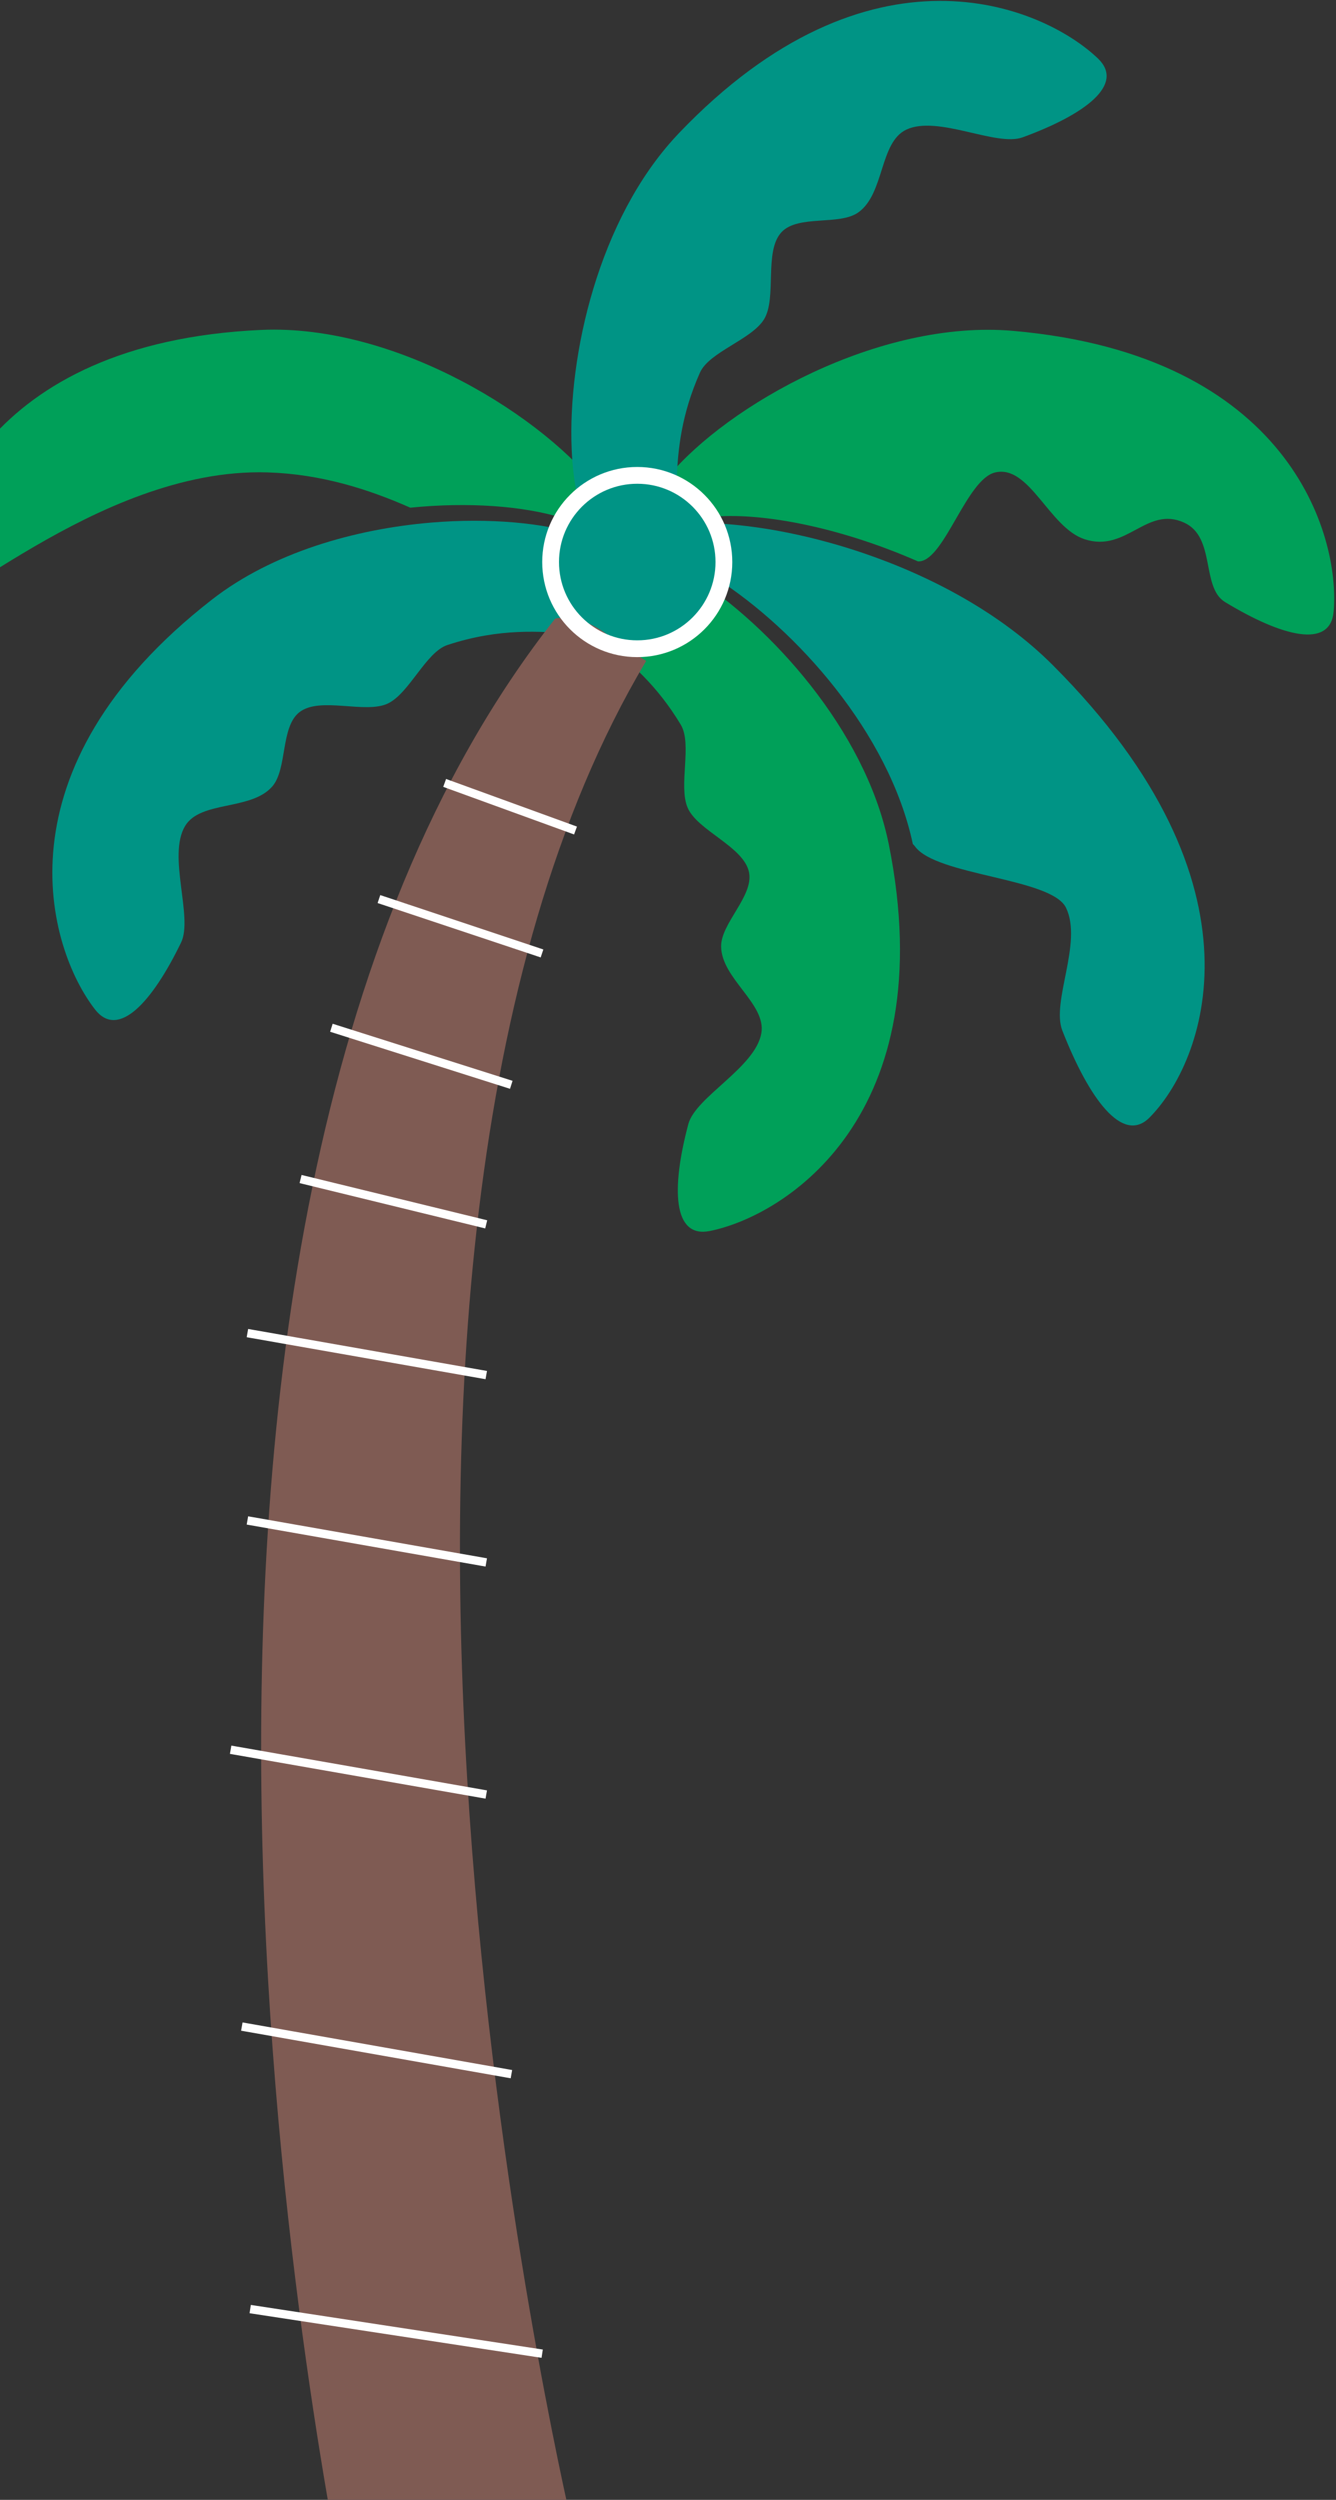 <?xml version="1.0" encoding="UTF-8"?>
<svg width="478px" height="894px" viewBox="0 0 478 894" version="1.1" xmlns="http://www.w3.org/2000/svg" xmlns:xlink="http://www.w3.org/1999/xlink">
    <rect x="0" y="0" width="478" height="894" fill="#333333" stroke="none"/>
    <!-- Generator: Sketch 52.2 (67145) - http://www.bohemiancoding.com/sketch -->
    <title>Palm tree</title>
    <desc>Created with Sketch.</desc>
    <g id="Games" stroke="none" stroke-width="1" fill="none" fill-rule="evenodd">
        <g id="Ch---2" transform="translate(0, -130)">
            <g id="Palm-tree" transform="translate(194.5, 578.5) scale(-1, 1) translate(-194.5, -578.5) translate(-96, 95)">
                <g id="palm-tree-(1)">
                    <g id="Group-11" transform="translate(396.345, 196.452) rotate(11) translate(-396.345, -196.452) translate(274.345, 151.452)" fill="#00A059">
                        <path d="M243.851,74.304 C239.815,46.985 206.953,-11.226 109.017,3.246 C61.011,10.34 14.907,53.506 0.562,83.591 C6.45,84.089 11.851,86.285 16.276,89.692 C29.05,82.94 47.95,77.739 68.754,75.837 C82.183,66.482 97.809,57.935 116.471,53.701 C177,39.973 245.824,87.657 243.851,74.304" id="Fill-10"></path>
                    </g>
                    <path d="M225.381,228.503 C229.993,222.002 237.123,217.415 245.354,216.176 C226.32,188.621 174.925,153.335 126.857,153.335 C27.857,153.335 3.857,215.724 3.857,243.34 C3.857,256.838 21.474,253.886 42.857,243.34 C51.901,238.88 48.121,220.53 59.857,216.338 C73.857,211.338 79.45,228.892 94.857,225.338 C107.857,222.339 116.857,200.337 128.857,204.338 C138.762,207.64 144.071,236.516 152.857,238.34 C153.082,238.387 153.313,238.405 153.54,238.441 C180.569,229.29 207.38,226.072 225.381,228.503" id="Fill-12" fill="#00A059" transform="translate(124.606, 202.863) rotate(355) translate(-124.606, -202.863) "></path>
                    <path d="M316.466,229.752 C295.662,231.654 276.762,236.856 263.988,243.607 C269.642,247.959 273.702,254.277 275.138,261.543 C275.554,263.648 276.76,276.891 273.928,277.599 C284.514,274.951 298.745,271.034 318.361,273.871 C326.372,275.029 334.676,288.36 342.883,290.738 C351.502,293.236 366.401,283.95 374.699,288.341 C382.331,292.38 382.442,307.635 388.896,312.826 C397.904,320.07 415.061,313.239 422.058,321.326 C430.212,330.75 424.794,353.934 430.701,362.107 C444.668,381.43 458.859,392.28 465.172,380.35 C478.088,355.941 486.055,289.571 398.553,243.262 C374.322,230.438 343.765,227.256 316.466,229.752 Z" id="Fill-13" fill="#009485" transform="translate(368.539, 307.149) rotate(10) translate(-368.539, -307.149) "></path>
                    <path d="M176.372,232.719 C151.677,241.079 126.809,254.383 108.338,272.856 C29.293,351.905 54.244,415.184 73.77,434.711 C83.314,444.255 95.293,428.101 104.909,403.57 C108.976,393.194 97.53,372.079 103.611,359.611 C108.829,348.913 150.175,348.234 157.689,337.624 C157.843,337.406 158.089,337.143 158.401,336.845 C166.85,297.064 200.188,260.059 228.75,241.836 C233.81,238.608 238.718,235.97 243.312,234.011 C244.163,229.895 245.863,226.092 248.212,222.782 C230.212,220.351 203.401,223.569 176.372,232.719" id="Fill-14" fill="#009485"></path>
                    <path d="M267.629,265.692 C260.282,261.843 254.735,254.96 252.571,246.946 C251.36,242.461 251.212,237.55 252.153,233 C247.558,234.96 242.651,237.597 237.591,240.825 C209.029,259.048 175.691,296.053 167.242,335.834 C167.164,336.199 167.077,336.564 167.004,336.929 C147.533,434.001 203.981,469.804 231.055,475.235 C244.288,477.89 244.859,460.035 238.725,436.995 C236.131,427.25 214.747,416.785 212.604,404.508 C210.765,393.973 226.908,385.002 226.994,373.443 C227.056,365.16 215.31,355.427 217.008,346.96 C218.855,337.754 235.47,332.086 238.986,323.83 C242.334,315.968 237.261,301.105 241.43,294.167 C249.879,280.104 259.578,271.828 267.629,265.692" id="Fill-15" fill="#00A059"></path>
                    <path d="M237.584,5.096 C236.373,0.611 236.225,-4.3 237.166,-8.85 C232.571,-6.89 227.664,-4.253 222.604,-1.025 C194.042,17.198 160.704,54.203 152.255,93.984 C152.177,94.349 152.09,94.714 152.017,95.079 C132.546,192.151 188.994,227.954 216.068,233.385 C229.301,236.04 229.872,218.185 223.738,195.145 C221.144,185.4 199.76,174.935 197.617,162.658 C195.778,152.123 211.921,143.152 212.007,131.593 C212.069,123.31 200.323,113.577 202.021,105.11 C203.868,95.904 220.483,90.236 223.999,81.98 C227.347,74.118 222.274,59.255 226.443,52.317 C234.892,38.254 244.591,29.978 252.642,23.842 C245.295,19.993 239.748,13.11 237.584,5.096 Z" id="Fill-15" fill="#009485" transform="translate(200.327, 112.399) rotate(125) translate(-200.327, -112.399) "></path>
                    <path d="M286.408,230.633 C283.602,216.838 271.109,206.475 257.001,206.475 C240.764,206.475 227.001,220.258 227.001,236.477 C227.001,252.554 240.932,266.479 257.001,266.479 C275.184,266.479 290.036,248.471 286.408,230.633" id="Fill-16" fill="#009485"></path>
                </g>
                <path d="M395.078,925.681 C394.341,921.45 341.408,473.563 142.508,311.378 C146.916,305.714 150.123,301.289 152.129,298.104 C159.067,287.09 167.7,285.868 168.019,286.065 C411.234,436.623 477.599,909.533 480.763,927.911 L395.078,925.681 Z" id="Fill-3" fill="#7F5B53" transform="translate(311.636, 606.979) rotate(20) translate(-311.636, -606.979) "></path>
                <circle id="Oval" stroke="#FFFFFF" stroke-width="6" cx="257" cy="236" r="31"></circle>
                <path d="M280.5,331.5 L324.5,315.5" id="Line" stroke="#FFFFFF" stroke-width="3" stroke-linecap="square"></path>
                <path d="M292.5,375.5 L348,357" id="Line" stroke="#FFFFFF" stroke-width="3" stroke-linecap="square"></path>
                <path d="M303.5,422.5 L365,403" id="Line" stroke="#FFFFFF" stroke-width="3" stroke-linecap="square"></path>
                <path d="M312.5,472.5 L376,457" id="Line" stroke="#FFFFFF" stroke-width="3" stroke-linecap="square"></path>
                <path d="M312.5,526.5 L395,512" id="Line" stroke="#FFFFFF" stroke-width="3" stroke-linecap="square"></path>
                <path d="M312.5,593.5 L395,579" id="Line" stroke="#FFFFFF" stroke-width="3" stroke-linecap="square"></path>
                <path d="M312.5,676.5 L401,661" id="Line" stroke="#FFFFFF" stroke-width="3" stroke-linecap="square"></path>
                <path d="M303.5,776.5 L397,760" id="Line" stroke="#FFFFFF" stroke-width="3" stroke-linecap="square"></path>
                <path d="M292.5,876.5 L394,861" id="Line" stroke="#FFFFFF" stroke-width="3" stroke-linecap="square"></path>
            </g>
        </g>
    </g>
</svg>